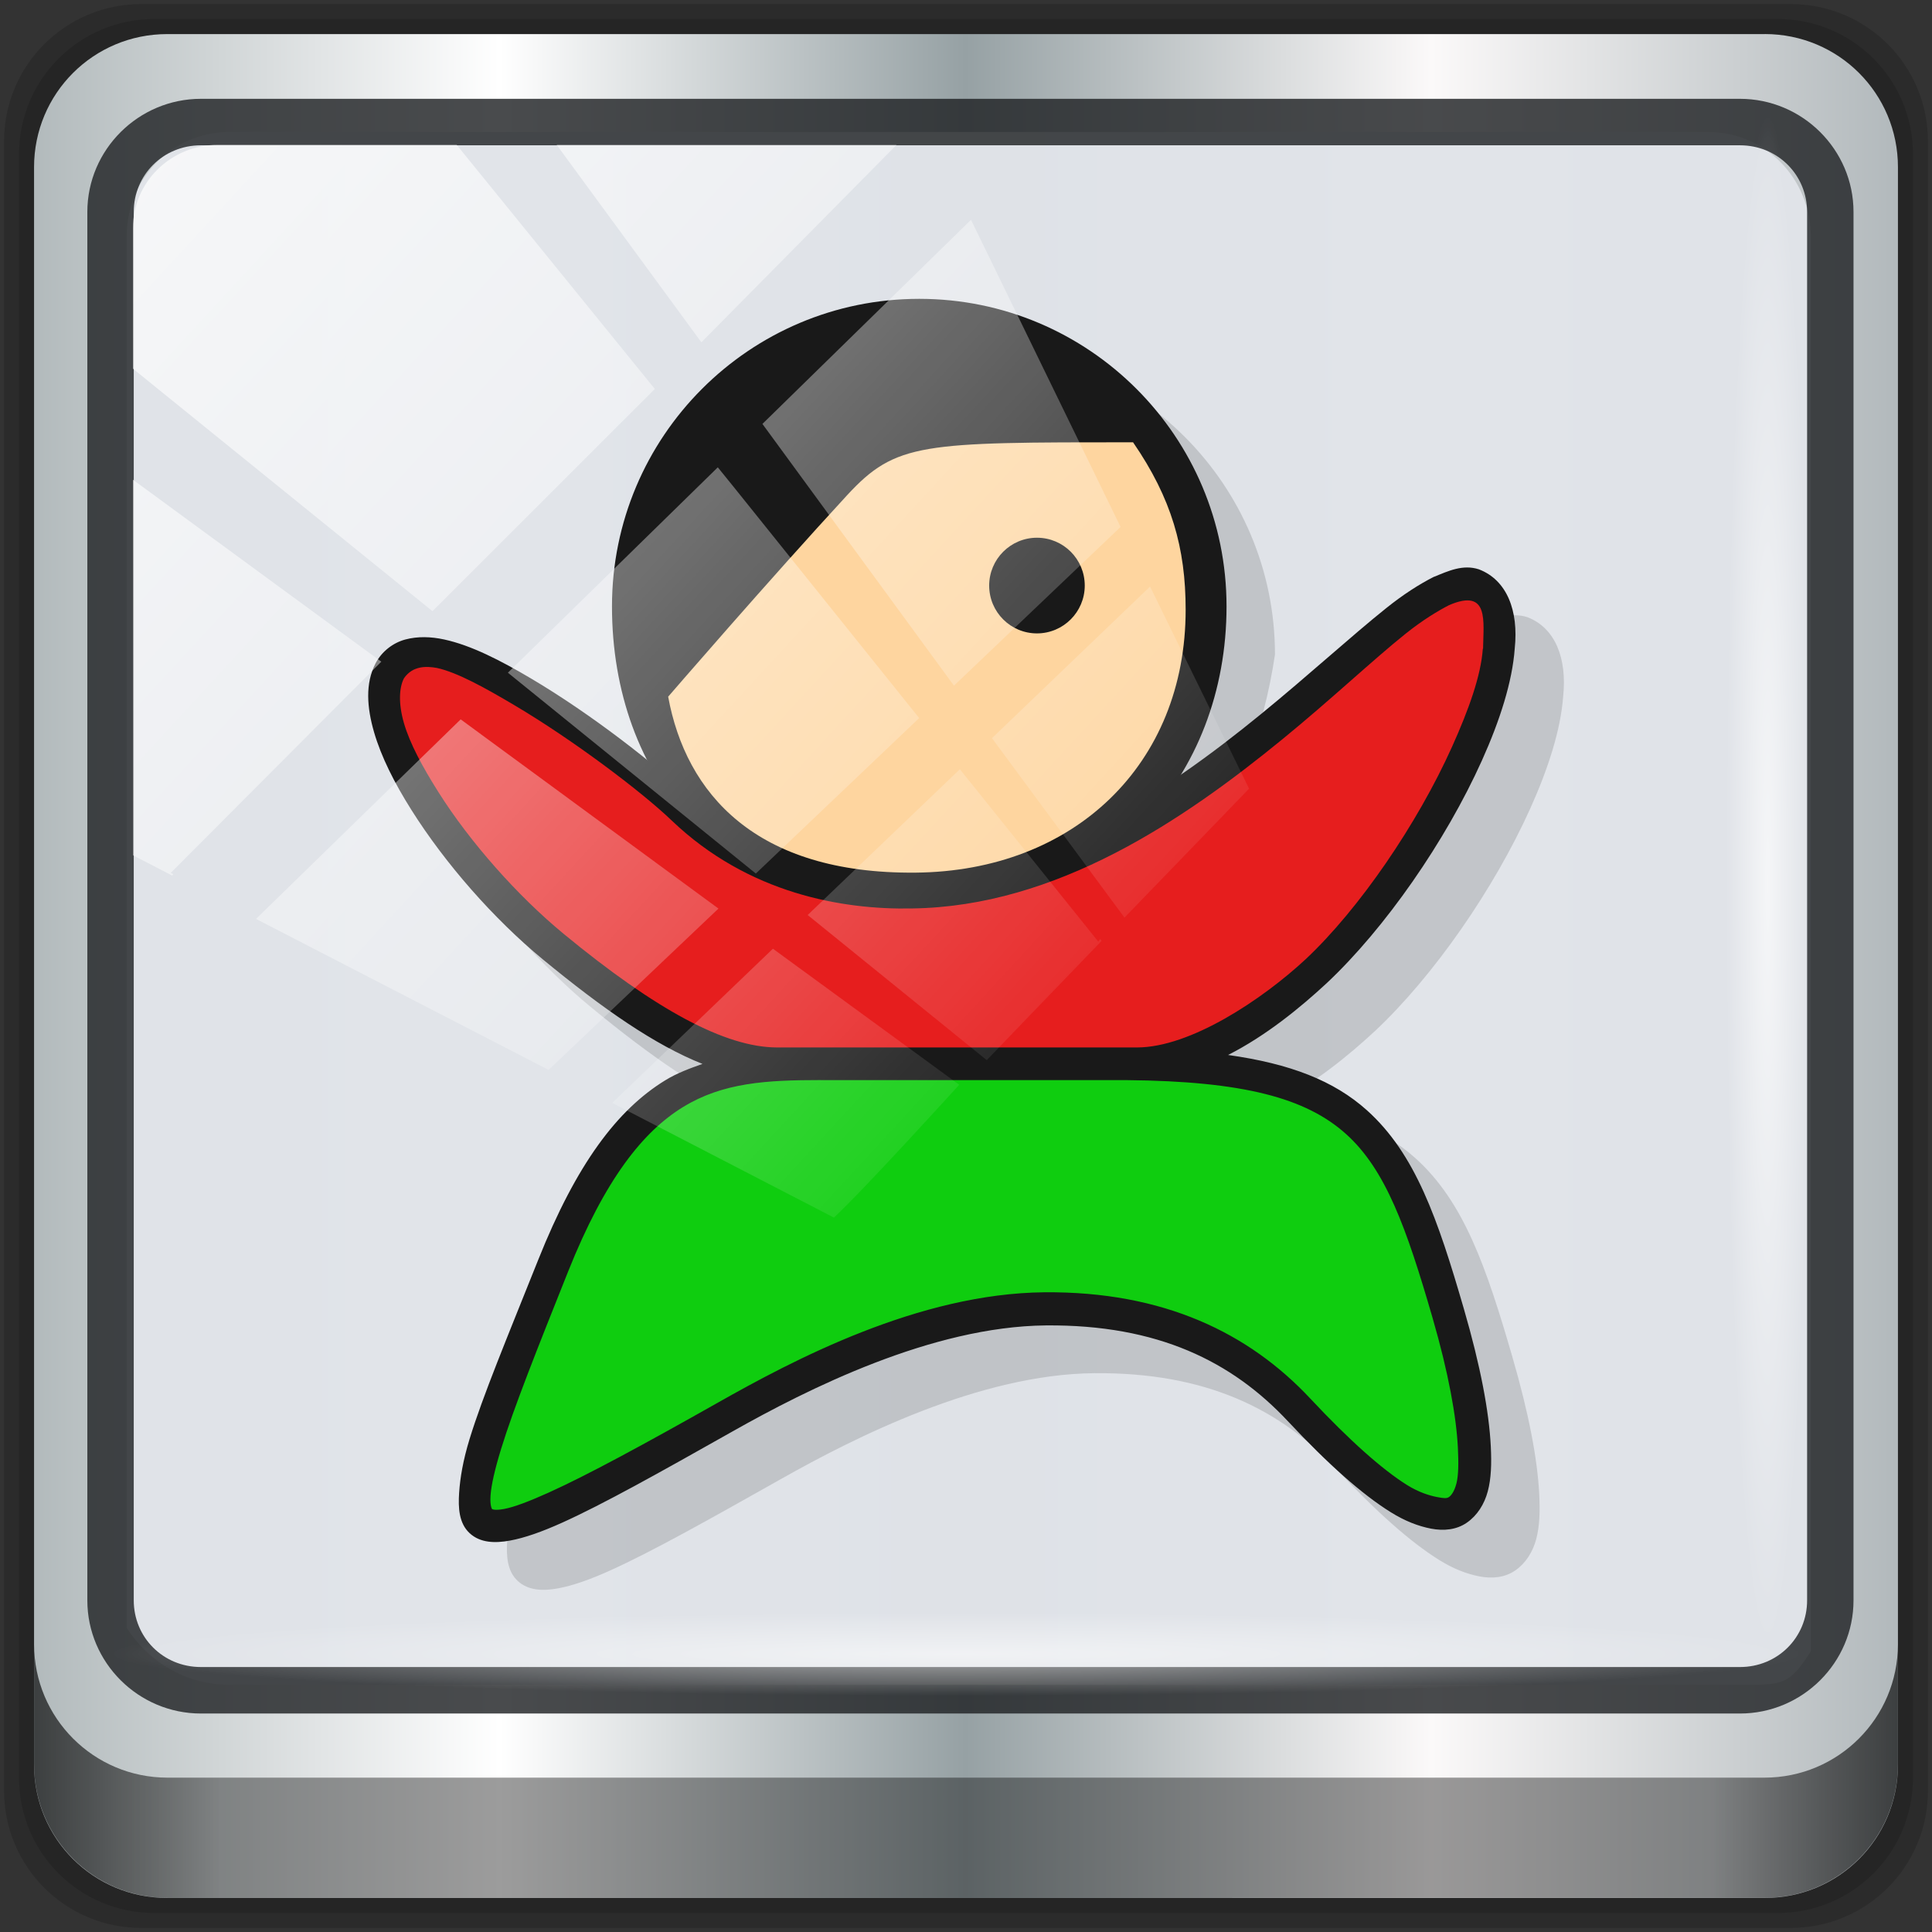 <?xml version="1.0" encoding="UTF-8" standalone="no"?>
<svg
   xmlns:dc="http://purl.org/dc/elements/1.1/"
   xmlns:cc="http://creativecommons.org/ns#"
   xmlns:rdf="http://www.w3.org/1999/02/22-rdf-syntax-ns#"
   xmlns:svg="http://www.w3.org/2000/svg"
   xmlns="http://www.w3.org/2000/svg"
   xmlns:xlink="http://www.w3.org/1999/xlink"
   xmlns:sodipodi="http://sodipodi.sourceforge.net/DTD/sodipodi-0.dtd"
   xmlns:inkscape="http://www.inkscape.org/namespaces/inkscape"
   viewBox="0 0 48 48"
   version="1.1"
   id="svg41"
   sodipodi:docname="xjump-icon.svg"
   inkscape:version="0.92.2 2405546, 2018-03-11">
  <rect x="0" y="0" width="48" height="48" fill="#333333" stroke="none"/>
  <sodipodi:namedview
     pagecolor="#ffffff"
     bordercolor="#666666"
     borderopacity="1"
     objecttolerance="10"
     gridtolerance="10"
     guidetolerance="10"
     inkscape:pageopacity="0"
     inkscape:pageshadow="2"
     inkscape:window-width="1920"
     inkscape:window-height="1026"
     id="namedview43"
     showgrid="false"
     inkscape:zoom="16.25"
     inkscape:cx="24"
     inkscape:cy="23.528777"
     inkscape:window-x="0"
     inkscape:window-y="28"
     inkscape:window-maximized="1"
     inkscape:current-layer="svg41" />
  <defs
     id="defs7">
    <linearGradient
       id="linearGradient3890"
       y1="0"
       x2="0"
       y2="48"
       gradientUnits="userSpaceOnUse">
      <stop
         style="stop-color:#8889a3;stop-opacity:1"
         id="stop2" />
      <stop
         offset="1"
         style="stop-color:#7d7e9b;stop-opacity:1"
         id="stop4" />
    </linearGradient>
    <linearGradient
       inkscape:collect="always"
       xlink:href="#linearGradient6139-0"
       id="linearGradient4071"
       gradientUnits="userSpaceOnUse"
       gradientTransform="matrix(0.551,0,0,0.551,-2.461,-1.909)"
       x1="6"
       y1="47"
       x2="90"
       y2="47" />
    <linearGradient
       id="linearGradient6139-0">
      <stop
         id="stop6141-2"
         offset="0"
         style="stop-color:#b2babc;stop-opacity:1" />
      <stop
         style="stop-color:#ffffff;stop-opacity:1;"
         offset="0.25"
         id="stop6151-0" />
      <stop
         style="stop-color:#96a1a4;stop-opacity:1"
         offset="0.5"
         id="stop6147-1" />
      <stop
         id="stop6149-4"
         offset="0.75"
         style="stop-color:#fbf9f9;stop-opacity:1;" />
      <stop
         id="stop6143-4"
         offset="1"
         style="stop-color:#b2b9bc;stop-opacity:1" />
    </linearGradient>
    <linearGradient
       gradientTransform="matrix(0.498,0,0,0.498,0.1,0.1)"
       inkscape:collect="always"
       xlink:href="#linearGradient3832-0-6-1-1"
       id="linearGradient4129"
       x1="1.5"
       y1="88.172"
       x2="94.5"
       y2="88.172"
       gradientUnits="userSpaceOnUse" />
    <linearGradient
       id="linearGradient3832-0-6-1-1">
      <stop
         style="stop-color:#000000;stop-opacity:1;"
         offset="0"
         id="stop3834-6-3-7-1" />
      <stop
         id="stop3872-2-4"
         offset="0.1"
         style="stop-color:#000000;stop-opacity:0.588;" />
      <stop
         style="stop-color:#000000;stop-opacity:0.588;"
         offset="0.9"
         id="stop3844-6-2-7-6" />
      <stop
         style="stop-color:#000000;stop-opacity:1;"
         offset="1"
         id="stop3836-5-0-2-9" />
    </linearGradient>
    <radialGradient
       inkscape:collect="always"
       xlink:href="#linearGradient3737"
       id="radialGradient7462"
       gradientUnits="userSpaceOnUse"
       gradientTransform="matrix(0.486,0,0,0.024,16.979,40.016)"
       cx="13.948"
       cy="44.893"
       fx="13.948"
       fy="44.893"
       r="43.199" />
    <linearGradient
       id="linearGradient3737">
      <stop
         offset="0"
         style="stop-color:#ffffff;stop-opacity:1"
         id="stop3739" />
      <stop
         offset="1"
         style="stop-color:#ffffff;stop-opacity:0"
         id="stop3741" />
    </linearGradient>
    <radialGradient
       inkscape:collect="always"
       xlink:href="#linearGradient3737"
       id="radialGradient7464"
       gradientUnits="userSpaceOnUse"
       gradientTransform="matrix(0.442,0,0,0.024,15.807,-44.996)"
       cx="13.948"
       cy="44.893"
       fx="13.948"
       fy="44.893"
       r="43.199" />
    <linearGradient
       inkscape:collect="always"
       xlink:href="#linearGradient3737"
       id="linearGradient4767"
       gradientUnits="userSpaceOnUse"
       x1="2.771"
       y1="-28.642"
       x2="50.528"
       y2="14.514" />
    <clipPath
       id="clipPath4156-4-1"
       clipPathUnits="userSpaceOnUse">
      <path
         inkscape:connector-curvature="0"
         id="path4158-0-8"
         d="m 27.046,-55.695 -14.214,13.321 h 0.061 l 15.653,21.771 10.231,-10.546 C 38.562,-32.302 27.468,-54.819 27.046,-55.695 Z M 9.647,-39.383 -5.241,-25.321 15.988,-7.806 26.372,-18.383 Z m 31.491,12.951 -9.741,9.714 8.945,12.458 7.781,-7.555 z m -49.84,4.379 -13.754,12.982 26.283,13.846 0.061,-0.062 -0.123,-0.062 L 13.599,-5.401 -8.702,-22.053 Z m 38.015,7.401 -9.803,9.775 11.579,9.559 7.628,-7.401 -8.669,-11.009 z m 20.187,5.674 -7.383,7.216 6.188,8.542 5.82,-6.137 z m -32.195,6.322 -9.557,9.498 13.662,7.185 7.934,-7.678 z m 23.312,2.374 -7.107,6.938 8.363,6.907 5.361,-5.674 -0.061,-0.092 -0.092,0.123 -6.464,-8.203 z m -8.73,8.542 -7.505,7.339 10.354,5.458 c 1.397,-1.321 5.675,-6.123 5.851,-6.322 z"
         style="opacity:0.6;fill:#ffffff;fill-opacity:1;stroke:none" />
    </clipPath>
  </defs>
  <path
     style="display:inline;opacity:0.15;fill:#000000;fill-opacity:1;fill-rule:nonzero;stroke:none;stroke-width:0.498"
     d="M 44.486,0.1 H 3.514 c -1.892,0 -3.414,1.523 -3.414,3.414 v 40.971 C 0.1,46.377 1.623,47.9 3.514,47.9 H 44.486 C 46.377,47.9 47.9,46.377 47.9,44.486 V 3.514 c 0,-1.892 -1.523,-3.414 -3.414,-3.414 z"
     id="path3288"
     inkscape:connector-curvature="0" />
  <path
     inkscape:connector-curvature="0"
     id="path4085"
     d="M 44.166,0.473 H 3.834 c -1.862,0 -3.361,1.499 -3.361,3.361 V 44.166 c 0,1.862 1.499,3.361 3.361,3.361 H 44.166 c 1.862,0 3.361,-1.499 3.361,-3.361 V 3.834 c 0,-1.862 -1.499,-3.361 -3.361,-3.361 z"
     style="display:inline;opacity:0.15;fill:#000000;fill-opacity:1;fill-rule:nonzero;stroke:none;stroke-width:0.498" />
  <path
     style="display:inline;fill:url(#linearGradient4071);fill-opacity:1;fill-rule:nonzero;stroke:none;stroke-width:0.498"
     d="M 43.846,0.847 H 4.154 c -1.832,0 -3.308,1.475 -3.308,3.308 V 43.846 c 0,1.832 1.475,3.308 3.308,3.308 H 43.846 c 1.832,0 3.308,-1.475 3.308,-3.308 V 4.154 c 0,-1.832 -1.475,-3.308 -3.308,-3.308 z"
     id="rect4251-1"
     inkscape:connector-curvature="0" />
  <path
     style="display:inline;opacity:0.98;fill:#e0e3e8;fill-opacity:1;fill-rule:nonzero;stroke:none;stroke-width:0.516"
     d="m 5.697,3.28 c -1.422,0 -2.551,1.153 -2.551,2.606 v 10.797 3.648 20.111 c 0.546,0.849 1.478,1.417 2.551,1.417 H 7.738 40.396 43.219 c 1.073,0 1.224,0.018 1.77,-0.831 V 20.33 16.682 5.886 c 0,-1.452 -1.129,-2.606 -2.551,-2.606 z"
     id="path3400-6"
     inkscape:connector-curvature="0"
     sodipodi:nodetypes="sscccsccscccsss" />
  <path
     inkscape:connector-curvature="0"
     id="path4989"
     d="m 4.992,2.455 c -1.552,0 -2.822,1.264 -2.822,2.811 V 39.761 c 0,1.547 1.27,2.811 2.822,2.811 H 43.228 c 1.552,0 2.822,-1.264 2.822,-2.811 V 5.266 c 0,-1.547 -1.27,-2.811 -2.822,-2.811 z m 0,1.155 H 43.228 c 0.94,0 1.669,0.737 1.669,1.656 V 39.761 c 0,0.919 -0.729,1.656 -1.669,1.656 H 4.992 c -0.94,0 -1.669,-0.737 -1.669,-1.656 V 5.266 c 0,-0.919 0.729,-1.656 1.669,-1.656 z"
     style="color:#000000;font-style:normal;font-variant:normal;font-weight:normal;font-stretch:normal;font-size:medium;line-height:normal;font-family:Sans;-inkscape-font-specification:Sans;text-indent:0;text-align:start;text-decoration:none;text-decoration-line:none;letter-spacing:normal;word-spacing:normal;text-transform:none;writing-mode:lr-tb;direction:ltr;baseline-shift:baseline;text-anchor:start;display:inline;overflow:visible;visibility:visible;fill:#1f2224;fill-opacity:0.809;stroke:none;stroke-width:1.183;marker:none;enable-background:accumulate" />
  <path
     inkscape:connector-curvature="0"
     style="display:inline;opacity:0.658;fill:url(#linearGradient4129);fill-opacity:1;fill-rule:nonzero;stroke:none;stroke-width:0.498"
     d="m 0.847,40.851 v 2.987 c 0,1.832 1.482,3.314 3.314,3.314 H 43.839 c 1.832,0 3.314,-1.482 3.314,-3.314 v -2.987 c 0,1.832 -1.482,3.314 -3.314,3.314 H 4.161 c -1.832,0 -3.314,-1.482 -3.314,-3.314 z"
     id="path4118" />
  <rect
     style="opacity:0.55;fill:url(#radialGradient7462);fill-opacity:1;stroke:none;stroke-width:0.498"
     id="rect4131"
     width="41.949"
     height="2.116"
     x="2.776"
     y="40.058"
     rx="0"
     ry="2.116" />
  <rect
     ry="2.116"
     rx="0"
     y="-44.955"
     x="2.868"
     height="2.116"
     width="38.215"
     id="rect4141"
     style="opacity:0.669;fill:url(#radialGradient7464);fill-opacity:1;stroke:none;stroke-width:0.498"
     transform="rotate(90)" />
  <g
     transform="matrix(1.188,0,0,1.188,75.365,44.616)"
     id="g970">
    <g
       id="g39"
       transform="matrix(0.999,0,0,1,-67.725,-42.306)">
      <path
         inkscape:connector-curvature="0"
         id="path25"
         style="fill:#000000;fill-opacity:0.137;fill-rule:nonzero;stroke:none"
         d="m 24.538,12 c -3.553,0 -6.441,2.885 -6.441,6.437 0.042,1.509 0.589,2.799 1.438,3.812 -0.721,-0.658 -1.937,-1.609 -3.127,-2.312 -0.641,-0.379 -1.252,-0.691 -1.813,-0.812 -0.281,-0.061 -0.557,-0.068 -0.813,0 -0.256,0.068 -0.494,0.248 -0.625,0.5 -0.218,0.419 -0.181,0.921 -0.031,1.437 0.15,0.517 0.427,1.062 0.782,1.625 0.71,1.126 1.728,2.282 2.752,3.125 1.267,1.043 2.355,1.795 3.346,2.187 -0.262,0.093 -0.531,0.19 -0.782,0.344 -1,0.613 -1.856,1.745 -2.658,3.75 -0.652,1.63 -1.162,2.848 -1.438,3.75 -0.138,0.451 -0.198,0.812 -0.219,1.125 -0.021,0.313 -0.005,0.636 0.219,0.844 0.224,0.208 0.538,0.212 0.844,0.156 0.306,-0.056 0.666,-0.182 1.094,-0.375 0.856,-0.386 2.01,-1.031 3.564,-1.906 1.567,-0.884 4.174,-2.197 6.566,-2.219 2.346,-0.021 3.901,0.758 5.065,2 0.852,0.909 1.557,1.532 2.157,1.906 0.3,0.187 0.578,0.292 0.844,0.344 0.267,0.051 0.533,0.025 0.75,-0.125 0.217,-0.15 0.367,-0.387 0.438,-0.656 0.071,-0.269 0.081,-0.57 0.063,-0.937 -0.037,-0.735 -0.217,-1.685 -0.563,-2.875 -0.548,-1.887 -1.018,-3.247 -2.032,-4.156 -0.689,-0.617 -1.604,-0.973 -2.908,-1.156 0.795,-0.402 1.513,-0.99 2.064,-1.5 1.226,-1.149 2.494,-2.973 3.252,-4.656 0.379,-0.841 0.638,-1.652 0.688,-2.344 0.084,-0.794 -0.166,-1.433 -0.75,-1.656 -0.336,-0.11 -0.645,0.036 -0.938,0.156 -0.308,0.157 -0.635,0.364 -1,0.656 -0.731,0.584 -1.617,1.395 -2.626,2.219 -0.686,0.56 -1.428,1.122 -2.22,1.625 0.722,-0.964 1.258,-2.241 1.501,-3.875 0,-3.553 -2.888,-6.437 -6.441,-6.437 z" />
      <path
         inkscape:connector-curvature="0"
         id="path27"
         style="fill:#0fcd0f;fill-opacity:1;stroke:none"
         d="m 27.865,26.994 c -0.656,0 -5.476,0 -6.389,0 -2.277,0 -4.03,0.284 -5.607,4.219 -2.606,6.516 -2.6,6.678 3.599,3.18 1.579,-0.891 4.194,-2.244 6.704,-2.267 2.423,-0.022 4.094,0.797 5.315,2.1 3.363,3.587 4.478,2.684 3.114,-2.02 -1.091,-3.76 -1.75,-5.17 -6.736,-5.215 z" />
      <path
         inkscape:connector-curvature="0"
         id="path29"
         style="fill:#191919;fill-opacity:1;fill-rule:nonzero;stroke:none"
         d="m 29.967,17.432 c 0,3.553 -2.513,6.43 -6.433,6.432 -4.124,0.002 -6.432,-2.88 -6.432,-6.432 0,-3.553 2.88,-6.432 6.432,-6.432 3.553,0 6.433,2.88 6.433,6.432 z" />
      <path
         inkscape:connector-curvature="0"
         id="path31"
         style="fill:#fed59f;fill-opacity:1;fill-rule:nonzero;stroke:none"
         d="m 28.01,14 c -4.416,0 -4.964,0 -5.987,1.108 -1.618,1.752 -3.745,4.212 -3.745,4.212 0.372,2.023 1.829,3.71 5.177,3.68 3.321,-0.03 5.657,-2.265 5.656,-5.5 0,-1.285 -0.292,-2.326 -1.101,-3.5 z" />
      <path
         inkscape:connector-curvature="0"
         id="path33"
         style="fill:#e61e1e;fill-opacity:1;stroke:none"
         d="m 35.13,16.979 c -1.402,-0.536 -5.954,6.35 -11.755,6.421 -1.373,0.027 -3.373,-0.279 -4.898,-1.738 -1.321,-1.263 -5.297,-4.283 -6.02,-2.889 -0.631,1.211 1.441,4.147 3.425,5.78 1.943,1.6 3.435,2.436 4.672,2.436 2.778,0 4.38,0 7.545,0 1.303,0 2.808,-1.052 3.747,-1.923 2.357,-2.21 4.972,-7.228 3.287,-8.09 z" />
      <path
         inkscape:connector-curvature="0"
         id="path35"
         style="fill:#191919;fill-opacity:1;fill-rule:nonzero;stroke:none"
         d="m 25,17.64 c 0,0.353 -0.284,0.64 -0.634,0.64 -0.35,0 -0.634,-0.286 -0.634,-0.64 0,-0.353 0.284,-0.64 0.634,-0.64 0.35,0 0.634,0.286 0.634,0.64 z"
         transform="matrix(1.578,0,0,1.563,-12.451,-10.575)" />
      <path
         inkscape:connector-curvature="0"
         id="path37"
         style="color:#000000;display:inline;visibility:visible;fill:#191919;fill-opacity:1;fill-rule:nonzero;stroke:none"
         d="m 34.31,16.812 c -0.308,0.157 -0.635,0.364 -1,0.656 -0.731,0.584 -1.615,1.395 -2.625,2.219 -2.02,1.648 -4.544,3.341 -7.313,3.375 -1.317,0.026 -3.22,-0.283 -4.656,-1.656 -0.686,-0.656 -2.03,-1.711 -3.313,-2.469 -0.641,-0.379 -1.251,-0.691 -1.813,-0.813 -0.281,-0.061 -0.556,-0.068 -0.813,0 -0.256,0.068 -0.494,0.248 -0.625,0.5 -0.218,0.419 -0.181,0.921 -0.031,1.438 0.15,0.517 0.426,1.062 0.781,1.625 0.71,1.126 1.726,2.282 2.75,3.125 1.267,1.043 2.353,1.795 3.344,2.188 -0.262,0.093 -0.531,0.19 -0.781,0.344 -1,0.613 -1.855,1.745 -2.656,3.75 -0.652,1.63 -1.161,2.849 -1.438,3.75 -0.138,0.451 -0.198,0.812 -0.219,1.125 -0.021,0.313 -0.005,0.636 0.219,0.844 0.224,0.208 0.537,0.212 0.844,0.156 0.306,-0.056 0.666,-0.182 1.094,-0.375 0.856,-0.386 2.01,-1.031 3.563,-1.906 1.567,-0.884 4.171,-2.197 6.563,-2.219 2.346,-0.021 3.898,0.758 5.063,2 0.852,0.909 1.556,1.532 2.156,1.906 0.3,0.187 0.577,0.292 0.844,0.344 0.267,0.051 0.533,0.025 0.75,-0.125 0.217,-0.15 0.367,-0.387 0.438,-0.656 0.071,-0.269 0.081,-0.57 0.063,-0.938 -0.037,-0.735 -0.217,-1.685 -0.563,-2.875 -0.548,-1.887 -1.017,-3.247 -2.031,-4.156 -0.689,-0.617 -1.603,-0.973 -2.906,-1.156 0.795,-0.402 1.512,-0.99 2.063,-1.5 1.226,-1.149 2.492,-2.974 3.25,-4.656 0.379,-0.841 0.638,-1.652 0.688,-2.344 0.084,-0.794 -0.165,-1.433 -0.75,-1.656 -0.336,-0.11 -0.644,0.036 -0.938,0.156 z m 1.022,1.507 c -0.04,0.559 -0.288,1.258 -0.647,2.055 -0.718,1.594 -1.931,3.377 -3.063,4.438 -0.907,0.841 -2.409,1.844 -3.531,1.844 -2.51,0 -5.02,0 -7.531,0 -1.086,0 -2.546,-0.792 -4.469,-2.375 -0.96,-0.79 -1.961,-1.916 -2.625,-2.969 -0.332,-0.526 -0.595,-1.012 -0.719,-1.438 -0.123,-0.426 -0.097,-0.751 0,-0.938 0.185,-0.268 0.473,-0.255 0.688,-0.217 0.43,0.093 1.017,0.42 1.625,0.78 1.217,0.719 2.652,1.799 3.287,2.406 1.614,1.544 3.596,1.872 5.03,1.844 3.03,-0.037 5.693,-1.852 7.75,-3.531 1.029,-0.839 1.895,-1.66 2.594,-2.219 0.349,-0.279 0.675,-0.476 0.906,-0.594 0.843,-0.36 0.717,0.34 0.71,0.914 z m -13.866,9.02 c 0.913,0 5.751,0 6.406,0 2.461,0.022 3.76,0.378 4.594,1.125 0.834,0.747 1.269,1.97 1.813,3.844 0.337,1.161 0.499,2.074 0.531,2.719 0.016,0.322 0.013,0.581 -0.031,0.75 -0.045,0.169 -0.109,0.249 -0.156,0.281 -0.047,0.032 -0.105,0.028 -0.25,0 -0.145,-0.028 -0.369,-0.091 -0.625,-0.25 -0.512,-0.319 -1.202,-0.928 -2.031,-1.813 -1.278,-1.363 -3.063,-2.241 -5.563,-2.219 -2.629,0.024 -5.254,1.415 -6.844,2.313 -1.549,0.874 -2.725,1.511 -3.531,1.875 -0.403,0.182 -0.729,0.306 -0.938,0.344 -0.208,0.038 -0.249,0 -0.25,0 0,0 -0.046,-0.062 -0.031,-0.281 0.015,-0.219 0.088,-0.543 0.219,-0.969 0.261,-0.852 0.755,-2.09 1.406,-3.719 0.772,-1.93 1.568,-2.925 2.406,-3.438 0.838,-0.512 1.75,-0.563 2.875,-0.563 z" />
    </g>
  </g>
  <rect
     transform="matrix(0.532,0,0,0.522,2.239,19.259)"
     style="opacity:0.7;fill:url(#linearGradient4767);fill-opacity:1;stroke:none"
     id="rect4146"
     width="75.966"
     height="69.024"
     x="2"
     y="-30"
     rx="3.957"
     ry="3.957"
     clip-path="url(#clipPath4156-4-1)" />
</svg>
